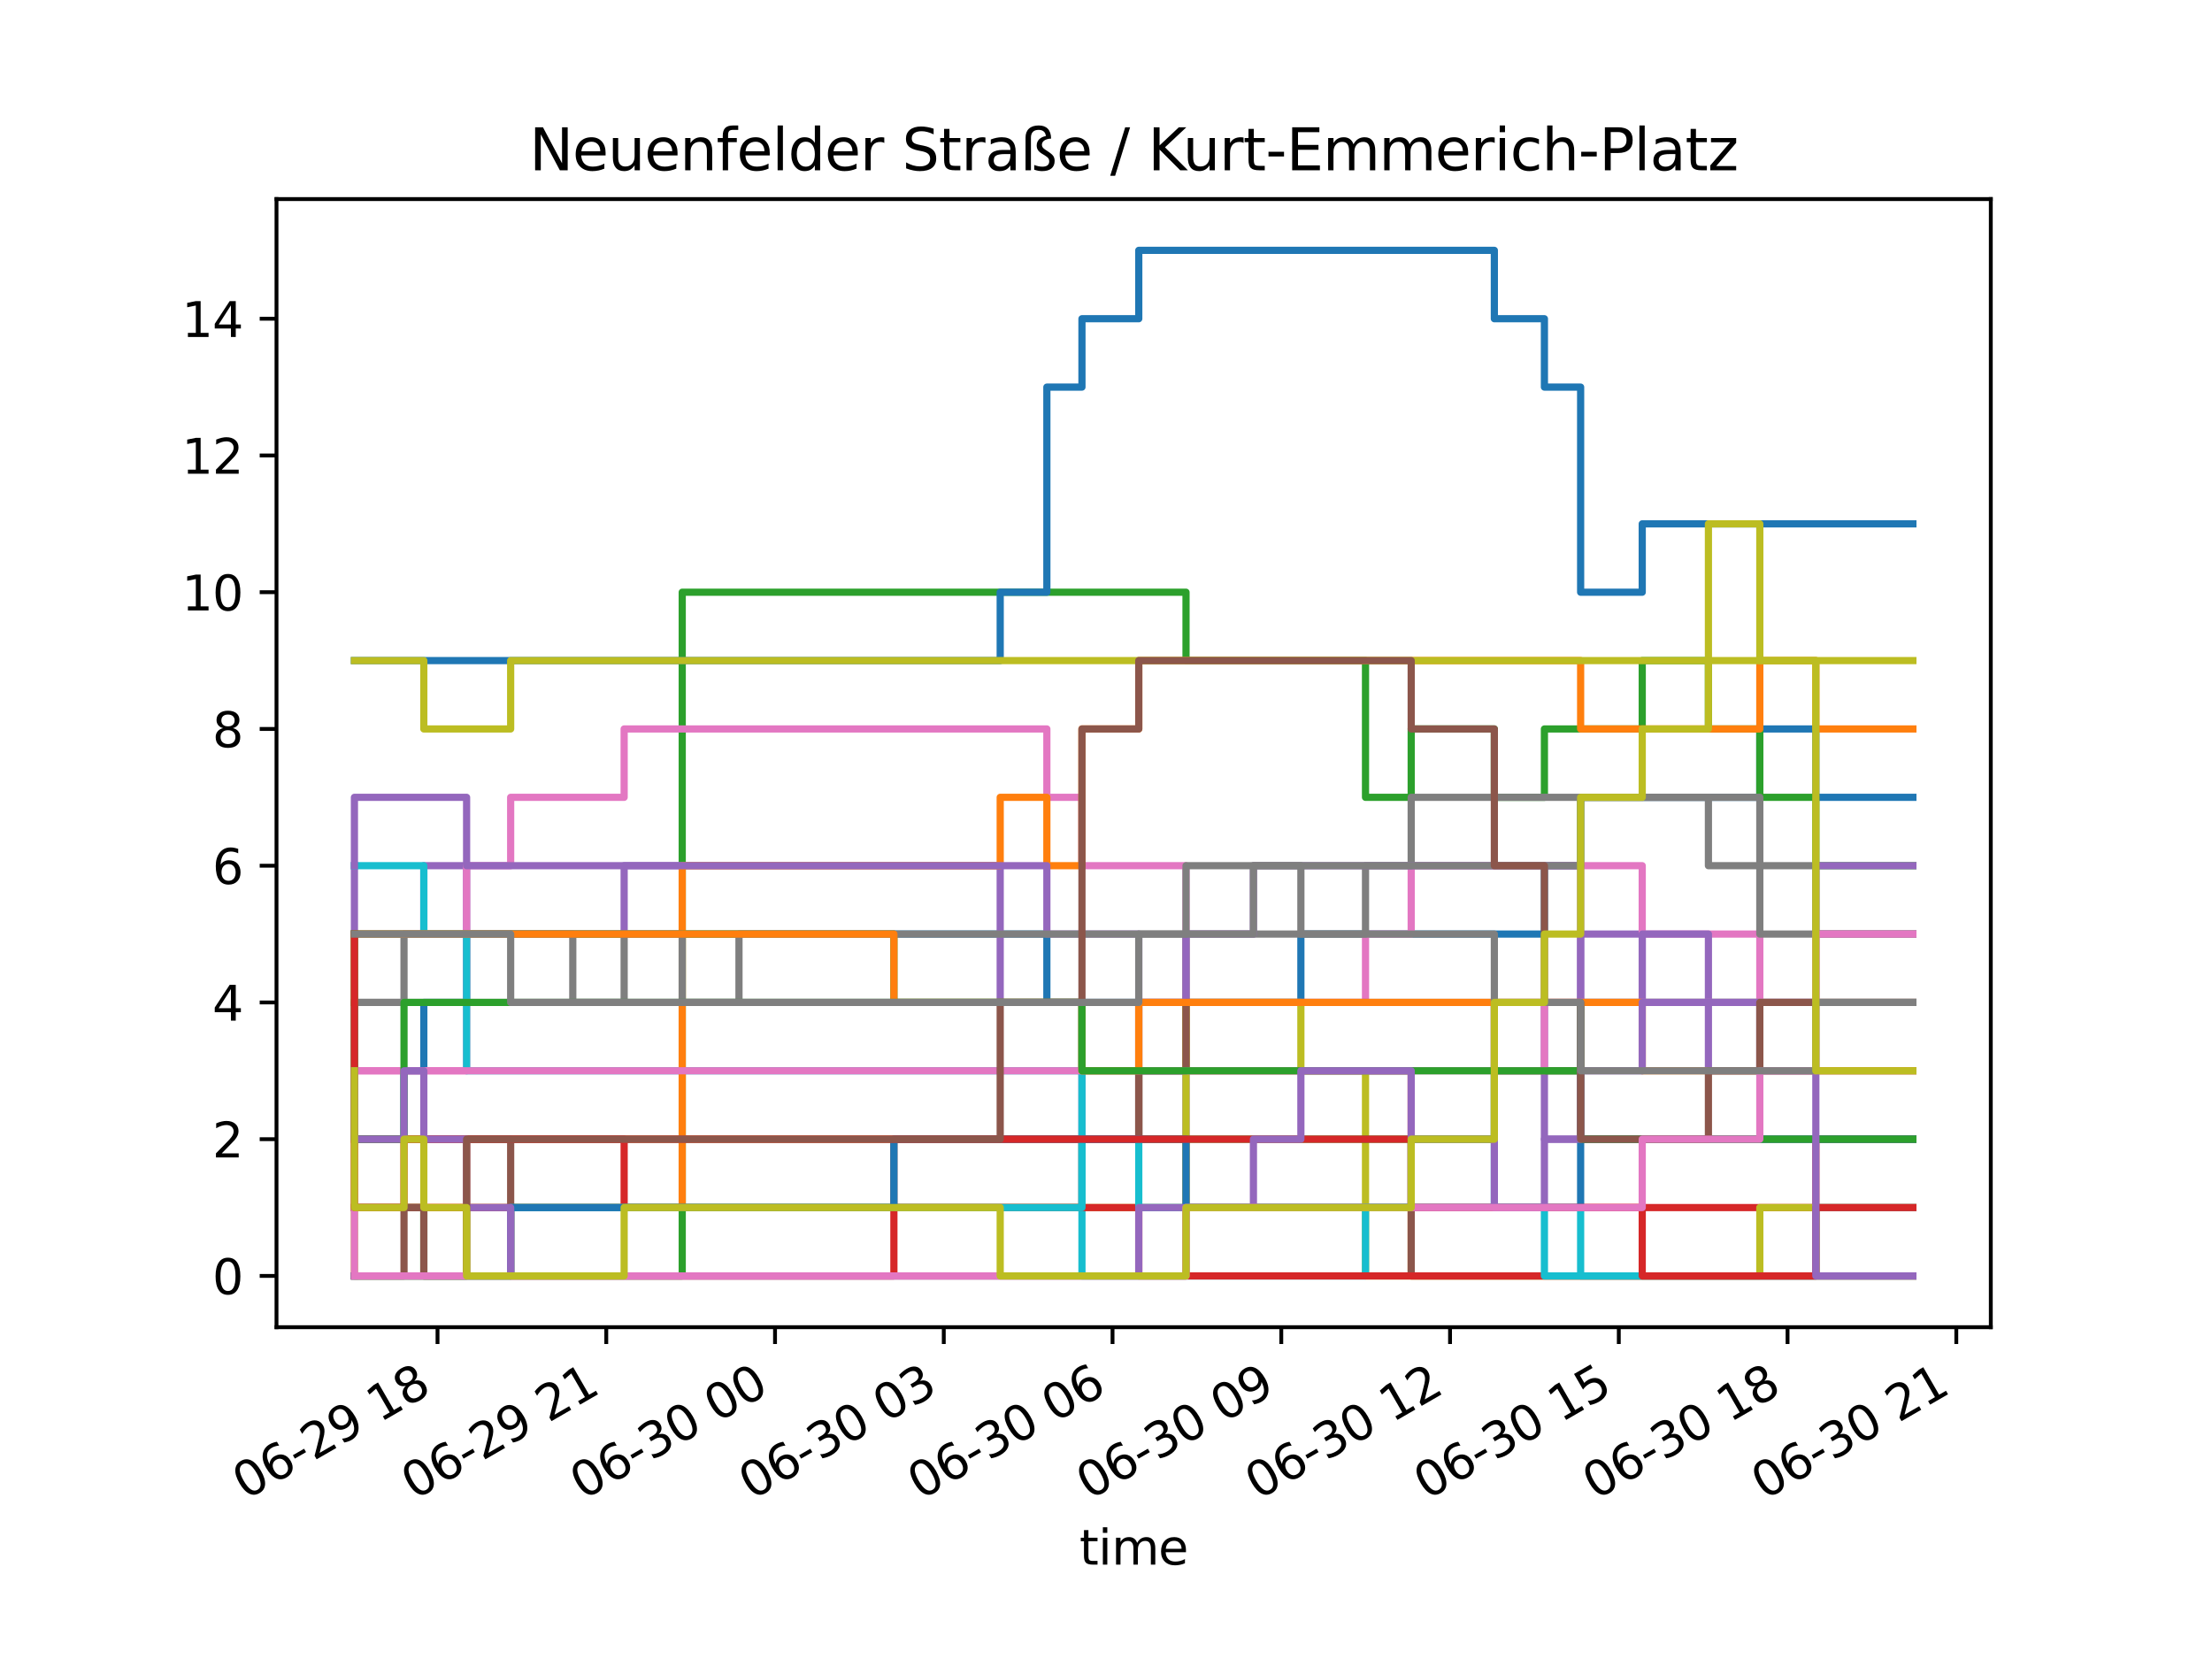 <?xml version="1.0" encoding="utf-8" standalone="no"?>
<!DOCTYPE svg PUBLIC "-//W3C//DTD SVG 1.1//EN"
  "http://www.w3.org/Graphics/SVG/1.1/DTD/svg11.dtd">
<svg xmlns:xlink="http://www.w3.org/1999/xlink" width="460.8pt" height="345.6pt" viewBox="0 0 460.8 345.6" xmlns="http://www.w3.org/2000/svg" version="1.1">
 <defs>
  <style type="text/css">*{stroke-linejoin: round; stroke-linecap: butt}</style>
 </defs>
 <g id="figure_1">
  <g id="patch_1">
   <path d="M 0 345.6 
L 460.8 345.6 
L 460.8 0 
L 0 0 
z
" style="fill: #ffffff"/>
  </g>
  <g id="axes_1">
   <g id="patch_2">
    <path d="M 57.6 276.48 
L 414.72 276.48 
L 414.72 41.472 
L 57.6 41.472 
z
" style="fill: #ffffff"/>
   </g>
   <g id="matplotlib.axis_1">
    <g id="xtick_1">
     <g id="line2d_1">
      <defs>
       <path id="m5af9498475" d="M 0 0 
L 0 3.5 
" style="stroke: #000000; stroke-width: 0.8"/>
      </defs>
      <g>
       <use xlink:href="#m5af9498475" x="91.143" y="276.48" style="stroke: #000000; stroke-width: 0.8"/>
      </g>
     </g>
     <g id="text_1">
      <!-- 06-29 18 -->
      <g transform="translate(51.166 312.541)rotate(-30)scale(0.1 -0.1)">
       <defs>
        <path id="DejaVuSans-30" d="M 2034 4250 
Q 1547 4250 1301 3770 
Q 1056 3291 1056 2328 
Q 1056 1369 1301 889 
Q 1547 409 2034 409 
Q 2525 409 2770 889 
Q 3016 1369 3016 2328 
Q 3016 3291 2770 3770 
Q 2525 4250 2034 4250 
z
M 2034 4750 
Q 2819 4750 3233 4129 
Q 3647 3509 3647 2328 
Q 3647 1150 3233 529 
Q 2819 -91 2034 -91 
Q 1250 -91 836 529 
Q 422 1150 422 2328 
Q 422 3509 836 4129 
Q 1250 4750 2034 4750 
z
" transform="scale(0.016)"/>
        <path id="DejaVuSans-36" d="M 2113 2584 
Q 1688 2584 1439 2293 
Q 1191 2003 1191 1497 
Q 1191 994 1439 701 
Q 1688 409 2113 409 
Q 2538 409 2786 701 
Q 3034 994 3034 1497 
Q 3034 2003 2786 2293 
Q 2538 2584 2113 2584 
z
M 3366 4563 
L 3366 3988 
Q 3128 4100 2886 4159 
Q 2644 4219 2406 4219 
Q 1781 4219 1451 3797 
Q 1122 3375 1075 2522 
Q 1259 2794 1537 2939 
Q 1816 3084 2150 3084 
Q 2853 3084 3261 2657 
Q 3669 2231 3669 1497 
Q 3669 778 3244 343 
Q 2819 -91 2113 -91 
Q 1303 -91 875 529 
Q 447 1150 447 2328 
Q 447 3434 972 4092 
Q 1497 4750 2381 4750 
Q 2619 4750 2861 4703 
Q 3103 4656 3366 4563 
z
" transform="scale(0.016)"/>
        <path id="DejaVuSans-2d" d="M 313 2009 
L 1997 2009 
L 1997 1497 
L 313 1497 
L 313 2009 
z
" transform="scale(0.016)"/>
        <path id="DejaVuSans-32" d="M 1228 531 
L 3431 531 
L 3431 0 
L 469 0 
L 469 531 
Q 828 903 1448 1529 
Q 2069 2156 2228 2338 
Q 2531 2678 2651 2914 
Q 2772 3150 2772 3378 
Q 2772 3750 2511 3984 
Q 2250 4219 1831 4219 
Q 1534 4219 1204 4116 
Q 875 4013 500 3803 
L 500 4441 
Q 881 4594 1212 4672 
Q 1544 4750 1819 4750 
Q 2544 4750 2975 4387 
Q 3406 4025 3406 3419 
Q 3406 3131 3298 2873 
Q 3191 2616 2906 2266 
Q 2828 2175 2409 1742 
Q 1991 1309 1228 531 
z
" transform="scale(0.016)"/>
        <path id="DejaVuSans-39" d="M 703 97 
L 703 672 
Q 941 559 1184 500 
Q 1428 441 1663 441 
Q 2288 441 2617 861 
Q 2947 1281 2994 2138 
Q 2813 1869 2534 1725 
Q 2256 1581 1919 1581 
Q 1219 1581 811 2004 
Q 403 2428 403 3163 
Q 403 3881 828 4315 
Q 1253 4750 1959 4750 
Q 2769 4750 3195 4129 
Q 3622 3509 3622 2328 
Q 3622 1225 3098 567 
Q 2575 -91 1691 -91 
Q 1453 -91 1209 -44 
Q 966 3 703 97 
z
M 1959 2075 
Q 2384 2075 2632 2365 
Q 2881 2656 2881 3163 
Q 2881 3666 2632 3958 
Q 2384 4250 1959 4250 
Q 1534 4250 1286 3958 
Q 1038 3666 1038 3163 
Q 1038 2656 1286 2365 
Q 1534 2075 1959 2075 
z
" transform="scale(0.016)"/>
        <path id="DejaVuSans-20" transform="scale(0.016)"/>
        <path id="DejaVuSans-31" d="M 794 531 
L 1825 531 
L 1825 4091 
L 703 3866 
L 703 4441 
L 1819 4666 
L 2450 4666 
L 2450 531 
L 3481 531 
L 3481 0 
L 794 0 
L 794 531 
z
" transform="scale(0.016)"/>
        <path id="DejaVuSans-38" d="M 2034 2216 
Q 1584 2216 1326 1975 
Q 1069 1734 1069 1313 
Q 1069 891 1326 650 
Q 1584 409 2034 409 
Q 2484 409 2743 651 
Q 3003 894 3003 1313 
Q 3003 1734 2745 1975 
Q 2488 2216 2034 2216 
z
M 1403 2484 
Q 997 2584 770 2862 
Q 544 3141 544 3541 
Q 544 4100 942 4425 
Q 1341 4750 2034 4750 
Q 2731 4750 3128 4425 
Q 3525 4100 3525 3541 
Q 3525 3141 3298 2862 
Q 3072 2584 2669 2484 
Q 3125 2378 3379 2068 
Q 3634 1759 3634 1313 
Q 3634 634 3220 271 
Q 2806 -91 2034 -91 
Q 1263 -91 848 271 
Q 434 634 434 1313 
Q 434 1759 690 2068 
Q 947 2378 1403 2484 
z
M 1172 3481 
Q 1172 3119 1398 2916 
Q 1625 2713 2034 2713 
Q 2441 2713 2670 2916 
Q 2900 3119 2900 3481 
Q 2900 3844 2670 4047 
Q 2441 4250 2034 4250 
Q 1625 4250 1398 4047 
Q 1172 3844 1172 3481 
z
" transform="scale(0.016)"/>
       </defs>
       <use xlink:href="#DejaVuSans-30"/>
       <use xlink:href="#DejaVuSans-36" x="63.623"/>
       <use xlink:href="#DejaVuSans-2d" x="127.246"/>
       <use xlink:href="#DejaVuSans-32" x="163.33"/>
       <use xlink:href="#DejaVuSans-39" x="226.953"/>
       <use xlink:href="#DejaVuSans-20" x="290.576"/>
       <use xlink:href="#DejaVuSans-31" x="322.363"/>
       <use xlink:href="#DejaVuSans-38" x="385.986"/>
      </g>
     </g>
    </g>
    <g id="xtick_2">
     <g id="line2d_2">
      <g>
       <use xlink:href="#m5af9498475" x="126.297" y="276.48" style="stroke: #000000; stroke-width: 0.8"/>
      </g>
     </g>
     <g id="text_2">
      <!-- 06-29 21 -->
      <g transform="translate(86.32 312.541)rotate(-30)scale(0.1 -0.1)">
       <use xlink:href="#DejaVuSans-30"/>
       <use xlink:href="#DejaVuSans-36" x="63.623"/>
       <use xlink:href="#DejaVuSans-2d" x="127.246"/>
       <use xlink:href="#DejaVuSans-32" x="163.33"/>
       <use xlink:href="#DejaVuSans-39" x="226.953"/>
       <use xlink:href="#DejaVuSans-20" x="290.576"/>
       <use xlink:href="#DejaVuSans-32" x="322.363"/>
       <use xlink:href="#DejaVuSans-31" x="385.986"/>
      </g>
     </g>
    </g>
    <g id="xtick_3">
     <g id="line2d_3">
      <g>
       <use xlink:href="#m5af9498475" x="161.452" y="276.48" style="stroke: #000000; stroke-width: 0.8"/>
      </g>
     </g>
     <g id="text_3">
      <!-- 06-30 00 -->
      <g transform="translate(121.475 312.541)rotate(-30)scale(0.1 -0.1)">
       <defs>
        <path id="DejaVuSans-33" d="M 2597 2516 
Q 3050 2419 3304 2112 
Q 3559 1806 3559 1356 
Q 3559 666 3084 287 
Q 2609 -91 1734 -91 
Q 1441 -91 1130 -33 
Q 819 25 488 141 
L 488 750 
Q 750 597 1062 519 
Q 1375 441 1716 441 
Q 2309 441 2620 675 
Q 2931 909 2931 1356 
Q 2931 1769 2642 2001 
Q 2353 2234 1838 2234 
L 1294 2234 
L 1294 2753 
L 1863 2753 
Q 2328 2753 2575 2939 
Q 2822 3125 2822 3475 
Q 2822 3834 2567 4026 
Q 2313 4219 1838 4219 
Q 1578 4219 1281 4162 
Q 984 4106 628 3988 
L 628 4550 
Q 988 4650 1302 4700 
Q 1616 4750 1894 4750 
Q 2613 4750 3031 4423 
Q 3450 4097 3450 3541 
Q 3450 3153 3228 2886 
Q 3006 2619 2597 2516 
z
" transform="scale(0.016)"/>
       </defs>
       <use xlink:href="#DejaVuSans-30"/>
       <use xlink:href="#DejaVuSans-36" x="63.623"/>
       <use xlink:href="#DejaVuSans-2d" x="127.246"/>
       <use xlink:href="#DejaVuSans-33" x="163.33"/>
       <use xlink:href="#DejaVuSans-30" x="226.953"/>
       <use xlink:href="#DejaVuSans-20" x="290.576"/>
       <use xlink:href="#DejaVuSans-30" x="322.363"/>
       <use xlink:href="#DejaVuSans-30" x="385.986"/>
      </g>
     </g>
    </g>
    <g id="xtick_4">
     <g id="line2d_4">
      <g>
       <use xlink:href="#m5af9498475" x="196.606" y="276.48" style="stroke: #000000; stroke-width: 0.8"/>
      </g>
     </g>
     <g id="text_4">
      <!-- 06-30 03 -->
      <g transform="translate(156.629 312.541)rotate(-30)scale(0.1 -0.1)">
       <use xlink:href="#DejaVuSans-30"/>
       <use xlink:href="#DejaVuSans-36" x="63.623"/>
       <use xlink:href="#DejaVuSans-2d" x="127.246"/>
       <use xlink:href="#DejaVuSans-33" x="163.33"/>
       <use xlink:href="#DejaVuSans-30" x="226.953"/>
       <use xlink:href="#DejaVuSans-20" x="290.576"/>
       <use xlink:href="#DejaVuSans-30" x="322.363"/>
       <use xlink:href="#DejaVuSans-33" x="385.986"/>
      </g>
     </g>
    </g>
    <g id="xtick_5">
     <g id="line2d_5">
      <g>
       <use xlink:href="#m5af9498475" x="231.761" y="276.48" style="stroke: #000000; stroke-width: 0.8"/>
      </g>
     </g>
     <g id="text_5">
      <!-- 06-30 06 -->
      <g transform="translate(191.784 312.541)rotate(-30)scale(0.1 -0.1)">
       <use xlink:href="#DejaVuSans-30"/>
       <use xlink:href="#DejaVuSans-36" x="63.623"/>
       <use xlink:href="#DejaVuSans-2d" x="127.246"/>
       <use xlink:href="#DejaVuSans-33" x="163.33"/>
       <use xlink:href="#DejaVuSans-30" x="226.953"/>
       <use xlink:href="#DejaVuSans-20" x="290.576"/>
       <use xlink:href="#DejaVuSans-30" x="322.363"/>
       <use xlink:href="#DejaVuSans-36" x="385.986"/>
      </g>
     </g>
    </g>
    <g id="xtick_6">
     <g id="line2d_6">
      <g>
       <use xlink:href="#m5af9498475" x="266.915" y="276.48" style="stroke: #000000; stroke-width: 0.8"/>
      </g>
     </g>
     <g id="text_6">
      <!-- 06-30 09 -->
      <g transform="translate(226.938 312.541)rotate(-30)scale(0.1 -0.1)">
       <use xlink:href="#DejaVuSans-30"/>
       <use xlink:href="#DejaVuSans-36" x="63.623"/>
       <use xlink:href="#DejaVuSans-2d" x="127.246"/>
       <use xlink:href="#DejaVuSans-33" x="163.33"/>
       <use xlink:href="#DejaVuSans-30" x="226.953"/>
       <use xlink:href="#DejaVuSans-20" x="290.576"/>
       <use xlink:href="#DejaVuSans-30" x="322.363"/>
       <use xlink:href="#DejaVuSans-39" x="385.986"/>
      </g>
     </g>
    </g>
    <g id="xtick_7">
     <g id="line2d_7">
      <g>
       <use xlink:href="#m5af9498475" x="302.07" y="276.48" style="stroke: #000000; stroke-width: 0.8"/>
      </g>
     </g>
     <g id="text_7">
      <!-- 06-30 12 -->
      <g transform="translate(262.093 312.541)rotate(-30)scale(0.1 -0.1)">
       <use xlink:href="#DejaVuSans-30"/>
       <use xlink:href="#DejaVuSans-36" x="63.623"/>
       <use xlink:href="#DejaVuSans-2d" x="127.246"/>
       <use xlink:href="#DejaVuSans-33" x="163.33"/>
       <use xlink:href="#DejaVuSans-30" x="226.953"/>
       <use xlink:href="#DejaVuSans-20" x="290.576"/>
       <use xlink:href="#DejaVuSans-31" x="322.363"/>
       <use xlink:href="#DejaVuSans-32" x="385.986"/>
      </g>
     </g>
    </g>
    <g id="xtick_8">
     <g id="line2d_8">
      <g>
       <use xlink:href="#m5af9498475" x="337.224" y="276.48" style="stroke: #000000; stroke-width: 0.8"/>
      </g>
     </g>
     <g id="text_8">
      <!-- 06-30 15 -->
      <g transform="translate(297.247 312.541)rotate(-30)scale(0.1 -0.1)">
       <defs>
        <path id="DejaVuSans-35" d="M 691 4666 
L 3169 4666 
L 3169 4134 
L 1269 4134 
L 1269 2991 
Q 1406 3038 1543 3061 
Q 1681 3084 1819 3084 
Q 2600 3084 3056 2656 
Q 3513 2228 3513 1497 
Q 3513 744 3044 326 
Q 2575 -91 1722 -91 
Q 1428 -91 1123 -41 
Q 819 9 494 109 
L 494 744 
Q 775 591 1075 516 
Q 1375 441 1709 441 
Q 2250 441 2565 725 
Q 2881 1009 2881 1497 
Q 2881 1984 2565 2268 
Q 2250 2553 1709 2553 
Q 1456 2553 1204 2497 
Q 953 2441 691 2322 
L 691 4666 
z
" transform="scale(0.016)"/>
       </defs>
       <use xlink:href="#DejaVuSans-30"/>
       <use xlink:href="#DejaVuSans-36" x="63.623"/>
       <use xlink:href="#DejaVuSans-2d" x="127.246"/>
       <use xlink:href="#DejaVuSans-33" x="163.33"/>
       <use xlink:href="#DejaVuSans-30" x="226.953"/>
       <use xlink:href="#DejaVuSans-20" x="290.576"/>
       <use xlink:href="#DejaVuSans-31" x="322.363"/>
       <use xlink:href="#DejaVuSans-35" x="385.986"/>
      </g>
     </g>
    </g>
    <g id="xtick_9">
     <g id="line2d_9">
      <g>
       <use xlink:href="#m5af9498475" x="372.379" y="276.48" style="stroke: #000000; stroke-width: 0.8"/>
      </g>
     </g>
     <g id="text_9">
      <!-- 06-30 18 -->
      <g transform="translate(332.401 312.541)rotate(-30)scale(0.1 -0.1)">
       <use xlink:href="#DejaVuSans-30"/>
       <use xlink:href="#DejaVuSans-36" x="63.623"/>
       <use xlink:href="#DejaVuSans-2d" x="127.246"/>
       <use xlink:href="#DejaVuSans-33" x="163.33"/>
       <use xlink:href="#DejaVuSans-30" x="226.953"/>
       <use xlink:href="#DejaVuSans-20" x="290.576"/>
       <use xlink:href="#DejaVuSans-31" x="322.363"/>
       <use xlink:href="#DejaVuSans-38" x="385.986"/>
      </g>
     </g>
    </g>
    <g id="xtick_10">
     <g id="line2d_10">
      <g>
       <use xlink:href="#m5af9498475" x="407.533" y="276.48" style="stroke: #000000; stroke-width: 0.8"/>
      </g>
     </g>
     <g id="text_10">
      <!-- 06-30 21 -->
      <g transform="translate(367.556 312.541)rotate(-30)scale(0.1 -0.1)">
       <use xlink:href="#DejaVuSans-30"/>
       <use xlink:href="#DejaVuSans-36" x="63.623"/>
       <use xlink:href="#DejaVuSans-2d" x="127.246"/>
       <use xlink:href="#DejaVuSans-33" x="163.33"/>
       <use xlink:href="#DejaVuSans-30" x="226.953"/>
       <use xlink:href="#DejaVuSans-20" x="290.576"/>
       <use xlink:href="#DejaVuSans-32" x="322.363"/>
       <use xlink:href="#DejaVuSans-31" x="385.986"/>
      </g>
     </g>
    </g>
    <g id="text_11">
     <!-- time -->
     <g transform="translate(224.864 325.94)scale(0.1 -0.1)">
      <defs>
       <path id="DejaVuSans-74" d="M 1172 4494 
L 1172 3500 
L 2356 3500 
L 2356 3053 
L 1172 3053 
L 1172 1153 
Q 1172 725 1289 603 
Q 1406 481 1766 481 
L 2356 481 
L 2356 0 
L 1766 0 
Q 1100 0 847 248 
Q 594 497 594 1153 
L 594 3053 
L 172 3053 
L 172 3500 
L 594 3500 
L 594 4494 
L 1172 4494 
z
" transform="scale(0.016)"/>
       <path id="DejaVuSans-69" d="M 603 3500 
L 1178 3500 
L 1178 0 
L 603 0 
L 603 3500 
z
M 603 4863 
L 1178 4863 
L 1178 4134 
L 603 4134 
L 603 4863 
z
" transform="scale(0.016)"/>
       <path id="DejaVuSans-6d" d="M 3328 2828 
Q 3544 3216 3844 3400 
Q 4144 3584 4550 3584 
Q 5097 3584 5394 3201 
Q 5691 2819 5691 2113 
L 5691 0 
L 5113 0 
L 5113 2094 
Q 5113 2597 4934 2840 
Q 4756 3084 4391 3084 
Q 3944 3084 3684 2787 
Q 3425 2491 3425 1978 
L 3425 0 
L 2847 0 
L 2847 2094 
Q 2847 2600 2669 2842 
Q 2491 3084 2119 3084 
Q 1678 3084 1418 2786 
Q 1159 2488 1159 1978 
L 1159 0 
L 581 0 
L 581 3500 
L 1159 3500 
L 1159 2956 
Q 1356 3278 1631 3431 
Q 1906 3584 2284 3584 
Q 2666 3584 2933 3390 
Q 3200 3197 3328 2828 
z
" transform="scale(0.016)"/>
       <path id="DejaVuSans-65" d="M 3597 1894 
L 3597 1613 
L 953 1613 
Q 991 1019 1311 708 
Q 1631 397 2203 397 
Q 2534 397 2845 478 
Q 3156 559 3463 722 
L 3463 178 
Q 3153 47 2828 -22 
Q 2503 -91 2169 -91 
Q 1331 -91 842 396 
Q 353 884 353 1716 
Q 353 2575 817 3079 
Q 1281 3584 2069 3584 
Q 2775 3584 3186 3129 
Q 3597 2675 3597 1894 
z
M 3022 2063 
Q 3016 2534 2758 2815 
Q 2500 3097 2075 3097 
Q 1594 3097 1305 2825 
Q 1016 2553 972 2059 
L 3022 2063 
z
" transform="scale(0.016)"/>
      </defs>
      <use xlink:href="#DejaVuSans-74"/>
      <use xlink:href="#DejaVuSans-69" x="39.209"/>
      <use xlink:href="#DejaVuSans-6d" x="66.992"/>
      <use xlink:href="#DejaVuSans-65" x="164.404"/>
     </g>
    </g>
   </g>
   <g id="matplotlib.axis_2">
    <g id="ytick_1">
     <g id="line2d_11">
      <defs>
       <path id="m7a89f4b187" d="M 0 0 
L -3.5 0 
" style="stroke: #000000; stroke-width: 0.8"/>
      </defs>
      <g>
       <use xlink:href="#m7a89f4b187" x="57.6" y="265.798" style="stroke: #000000; stroke-width: 0.8"/>
      </g>
     </g>
     <g id="text_12">
      <!-- 0 -->
      <g transform="translate(44.237 269.597)scale(0.1 -0.1)">
       <use xlink:href="#DejaVuSans-30"/>
      </g>
     </g>
    </g>
    <g id="ytick_2">
     <g id="line2d_12">
      <g>
       <use xlink:href="#m7a89f4b187" x="57.6" y="237.312" style="stroke: #000000; stroke-width: 0.8"/>
      </g>
     </g>
     <g id="text_13">
      <!-- 2 -->
      <g transform="translate(44.237 241.111)scale(0.1 -0.1)">
       <use xlink:href="#DejaVuSans-32"/>
      </g>
     </g>
    </g>
    <g id="ytick_3">
     <g id="line2d_13">
      <g>
       <use xlink:href="#m7a89f4b187" x="57.6" y="208.826" style="stroke: #000000; stroke-width: 0.8"/>
      </g>
     </g>
     <g id="text_14">
      <!-- 4 -->
      <g transform="translate(44.237 212.625)scale(0.1 -0.1)">
       <defs>
        <path id="DejaVuSans-34" d="M 2419 4116 
L 825 1625 
L 2419 1625 
L 2419 4116 
z
M 2253 4666 
L 3047 4666 
L 3047 1625 
L 3713 1625 
L 3713 1100 
L 3047 1100 
L 3047 0 
L 2419 0 
L 2419 1100 
L 313 1100 
L 313 1709 
L 2253 4666 
z
" transform="scale(0.016)"/>
       </defs>
       <use xlink:href="#DejaVuSans-34"/>
      </g>
     </g>
    </g>
    <g id="ytick_4">
     <g id="line2d_14">
      <g>
       <use xlink:href="#m7a89f4b187" x="57.6" y="180.34" style="stroke: #000000; stroke-width: 0.8"/>
      </g>
     </g>
     <g id="text_15">
      <!-- 6 -->
      <g transform="translate(44.237 184.14)scale(0.1 -0.1)">
       <use xlink:href="#DejaVuSans-36"/>
      </g>
     </g>
    </g>
    <g id="ytick_5">
     <g id="line2d_15">
      <g>
       <use xlink:href="#m7a89f4b187" x="57.6" y="151.855" style="stroke: #000000; stroke-width: 0.8"/>
      </g>
     </g>
     <g id="text_16">
      <!-- 8 -->
      <g transform="translate(44.237 155.654)scale(0.1 -0.1)">
       <use xlink:href="#DejaVuSans-38"/>
      </g>
     </g>
    </g>
    <g id="ytick_6">
     <g id="line2d_16">
      <g>
       <use xlink:href="#m7a89f4b187" x="57.6" y="123.369" style="stroke: #000000; stroke-width: 0.8"/>
      </g>
     </g>
     <g id="text_17">
      <!-- 10 -->
      <g transform="translate(37.875 127.168)scale(0.1 -0.1)">
       <use xlink:href="#DejaVuSans-31"/>
       <use xlink:href="#DejaVuSans-30" x="63.623"/>
      </g>
     </g>
    </g>
    <g id="ytick_7">
     <g id="line2d_17">
      <g>
       <use xlink:href="#m7a89f4b187" x="57.6" y="94.883" style="stroke: #000000; stroke-width: 0.8"/>
      </g>
     </g>
     <g id="text_18">
      <!-- 12 -->
      <g transform="translate(37.875 98.682)scale(0.1 -0.1)">
       <use xlink:href="#DejaVuSans-31"/>
       <use xlink:href="#DejaVuSans-32" x="63.623"/>
      </g>
     </g>
    </g>
    <g id="ytick_8">
     <g id="line2d_18">
      <g>
       <use xlink:href="#m7a89f4b187" x="57.6" y="66.397" style="stroke: #000000; stroke-width: 0.8"/>
      </g>
     </g>
     <g id="text_19">
      <!-- 14 -->
      <g transform="translate(37.875 70.196)scale(0.1 -0.1)">
       <use xlink:href="#DejaVuSans-31"/>
       <use xlink:href="#DejaVuSans-34" x="63.623"/>
      </g>
     </g>
    </g>
   </g>
   <g id="line2d_19">
    <path d="M 73.833 223.069 
L 73.833 237.312 
L 84.164 237.312 
L 84.164 223.069 
L 88.288 223.069 
L 88.288 208.826 
L 97.201 208.826 
L 97.201 194.583 
L 106.38 194.583 
L 106.38 194.583 
L 119.319 194.583 
L 119.319 194.583 
L 130.021 194.583 
L 130.021 194.583 
L 142.12 194.583 
L 142.12 194.583 
L 153.943 194.583 
L 153.943 194.583 
L 186.216 194.583 
L 186.216 194.583 
L 208.36 194.583 
L 208.36 194.583 
L 218.08 194.583 
L 218.08 208.826 
L 225.391 208.826 
L 225.391 208.826 
L 237.226 208.826 
L 237.226 208.826 
L 247.069 208.826 
L 247.069 208.826 
L 261.112 208.826 
L 261.112 208.826 
L 270.997 208.826 
L 270.997 194.583 
L 284.46 194.583 
L 284.46 194.583 
L 293.978 194.583 
L 293.978 194.583 
L 311.301 194.583 
L 311.301 194.583 
L 321.73 194.583 
L 321.73 180.34 
L 329.275 180.34 
L 329.275 166.097 
L 342.107 166.097 
L 342.107 166.097 
L 355.895 166.097 
L 355.895 166.097 
L 366.601 166.097 
L 366.601 151.855 
L 378.273 151.855 
L 378.273 166.097 
L 398.487 166.097 
" clip-path="url(#pcc1d4d9bb5)" style="fill: none; stroke: #1f77b4; stroke-width: 1.5; stroke-linecap: square"/>
   </g>
   <g id="line2d_20">
    <path d="M 73.833 251.555 
L 73.833 251.555 
L 84.164 251.555 
L 84.164 251.555 
L 88.288 251.555 
L 88.288 251.555 
L 97.201 251.555 
L 97.201 237.312 
L 106.38 237.312 
L 106.38 237.312 
L 119.319 237.312 
L 119.319 237.312 
L 130.021 237.312 
L 130.021 237.312 
L 142.12 237.312 
L 142.12 237.312 
L 153.943 237.312 
L 153.943 237.312 
L 186.216 237.312 
L 186.216 237.312 
L 208.36 237.312 
L 208.36 237.312 
L 218.08 237.312 
L 218.08 237.312 
L 225.391 237.312 
L 225.391 237.312 
L 237.226 237.312 
L 237.226 237.312 
L 247.069 237.312 
L 247.069 251.555 
L 261.112 251.555 
L 261.112 251.555 
L 270.997 251.555 
L 270.997 251.555 
L 284.46 251.555 
L 284.46 251.555 
L 293.978 251.555 
L 293.978 265.798 
L 311.301 265.798 
L 311.301 265.798 
L 321.73 265.798 
L 321.73 265.798 
L 329.275 265.798 
L 329.275 265.798 
L 342.107 265.798 
L 342.107 265.798 
L 355.895 265.798 
L 355.895 265.798 
L 366.601 265.798 
L 366.601 265.798 
L 378.273 265.798 
L 378.273 251.555 
L 398.487 251.555 
" clip-path="url(#pcc1d4d9bb5)" style="fill: none; stroke: #ff7f0e; stroke-width: 1.5; stroke-linecap: square"/>
   </g>
   <g id="line2d_21">
    <path d="M 73.833 251.555 
L 73.833 251.555 
L 84.164 251.555 
L 84.164 251.555 
L 88.288 251.555 
L 88.288 265.798 
L 97.201 265.798 
L 97.201 265.798 
L 106.38 265.798 
L 106.38 265.798 
L 119.319 265.798 
L 119.319 265.798 
L 130.021 265.798 
L 130.021 265.798 
L 142.12 265.798 
L 142.12 123.369 
L 153.943 123.369 
L 153.943 123.369 
L 186.216 123.369 
L 186.216 123.369 
L 208.36 123.369 
L 208.36 123.369 
L 218.08 123.369 
L 218.08 123.369 
L 225.391 123.369 
L 225.391 123.369 
L 237.226 123.369 
L 237.226 123.369 
L 247.069 123.369 
L 247.069 137.612 
L 261.112 137.612 
L 261.112 137.612 
L 270.997 137.612 
L 270.997 137.612 
L 284.46 137.612 
L 284.46 166.097 
L 293.978 166.097 
L 293.978 151.855 
L 311.301 151.855 
L 311.301 166.097 
L 321.73 166.097 
L 321.73 151.855 
L 329.275 151.855 
L 329.275 151.855 
L 342.107 151.855 
L 342.107 137.612 
L 355.895 137.612 
L 355.895 151.855 
L 366.601 151.855 
L 366.601 166.097 
L 378.273 166.097 
L 378.273 180.34 
L 398.487 180.34 
" clip-path="url(#pcc1d4d9bb5)" style="fill: none; stroke: #2ca02c; stroke-width: 1.5; stroke-linecap: square"/>
   </g>
   <g id="line2d_22">
    <path d="M 73.833 237.312 
L 73.833 237.312 
L 84.164 237.312 
L 84.164 237.312 
L 88.288 237.312 
L 88.288 237.312 
L 97.201 237.312 
L 97.201 237.312 
L 106.38 237.312 
L 106.38 237.312 
L 119.319 237.312 
L 119.319 237.312 
L 130.021 237.312 
L 130.021 251.555 
L 142.12 251.555 
L 142.12 251.555 
L 153.943 251.555 
L 153.943 251.555 
L 186.216 251.555 
L 186.216 251.555 
L 208.36 251.555 
L 208.36 251.555 
L 218.08 251.555 
L 218.08 251.555 
L 225.391 251.555 
L 225.391 237.312 
L 237.226 237.312 
L 237.226 208.826 
L 247.069 208.826 
L 247.069 223.069 
L 261.112 223.069 
L 261.112 223.069 
L 270.997 223.069 
L 270.997 223.069 
L 284.46 223.069 
L 284.46 223.069 
L 293.978 223.069 
L 293.978 251.555 
L 311.301 251.555 
L 311.301 251.555 
L 321.73 251.555 
L 321.73 251.555 
L 329.275 251.555 
L 329.275 251.555 
L 342.107 251.555 
L 342.107 251.555 
L 355.895 251.555 
L 355.895 251.555 
L 366.601 251.555 
L 366.601 251.555 
L 378.273 251.555 
L 378.273 237.312 
L 398.487 237.312 
" clip-path="url(#pcc1d4d9bb5)" style="fill: none; stroke: #d62728; stroke-width: 1.5; stroke-linecap: square"/>
   </g>
   <g id="line2d_23">
    <path d="M 73.833 180.34 
L 73.833 194.583 
L 84.164 194.583 
L 84.164 194.583 
L 88.288 194.583 
L 88.288 180.34 
L 97.201 180.34 
L 97.201 194.583 
L 106.38 194.583 
L 106.38 194.583 
L 119.319 194.583 
L 119.319 194.583 
L 130.021 194.583 
L 130.021 180.34 
L 142.12 180.34 
L 142.12 180.34 
L 153.943 180.34 
L 153.943 180.34 
L 186.216 180.34 
L 186.216 180.34 
L 208.36 180.34 
L 208.36 208.826 
L 218.08 208.826 
L 218.08 208.826 
L 225.391 208.826 
L 225.391 237.312 
L 237.226 237.312 
L 237.226 223.069 
L 247.069 223.069 
L 247.069 251.555 
L 261.112 251.555 
L 261.112 251.555 
L 270.997 251.555 
L 270.997 251.555 
L 284.46 251.555 
L 284.46 251.555 
L 293.978 251.555 
L 293.978 237.312 
L 311.301 237.312 
L 311.301 208.826 
L 321.73 208.826 
L 321.73 237.312 
L 329.275 237.312 
L 329.275 194.583 
L 342.107 194.583 
L 342.107 208.826 
L 355.895 208.826 
L 355.895 208.826 
L 366.601 208.826 
L 366.601 208.826 
L 378.273 208.826 
L 378.273 180.34 
L 398.487 180.34 
" clip-path="url(#pcc1d4d9bb5)" style="fill: none; stroke: #9467bd; stroke-width: 1.5; stroke-linecap: square"/>
   </g>
   <g id="line2d_24">
    <path d="M 73.833 265.798 
L 73.833 265.798 
L 84.164 265.798 
L 84.164 265.798 
L 88.288 265.798 
L 88.288 265.798 
L 97.201 265.798 
L 97.201 265.798 
L 106.38 265.798 
L 106.38 265.798 
L 119.319 265.798 
L 119.319 265.798 
L 130.021 265.798 
L 130.021 265.798 
L 142.12 265.798 
L 142.12 265.798 
L 153.943 265.798 
L 153.943 265.798 
L 186.216 265.798 
L 186.216 265.798 
L 208.36 265.798 
L 208.36 265.798 
L 218.08 265.798 
L 218.08 265.798 
L 225.391 265.798 
L 225.391 265.798 
L 237.226 265.798 
L 237.226 265.798 
L 247.069 265.798 
L 247.069 251.555 
L 261.112 251.555 
L 261.112 251.555 
L 270.997 251.555 
L 270.997 251.555 
L 284.46 251.555 
L 284.46 251.555 
L 293.978 251.555 
L 293.978 265.798 
L 311.301 265.798 
L 311.301 265.798 
L 321.73 265.798 
L 321.73 265.798 
L 329.275 265.798 
L 329.275 265.798 
L 342.107 265.798 
L 342.107 265.798 
L 355.895 265.798 
L 355.895 265.798 
L 366.601 265.798 
L 366.601 265.798 
L 378.273 265.798 
L 378.273 265.798 
L 398.487 265.798 
" clip-path="url(#pcc1d4d9bb5)" style="fill: none; stroke: #8c564b; stroke-width: 1.5; stroke-linecap: square"/>
   </g>
   <g id="line2d_25">
    <path d="M 73.833 237.312 
L 73.833 223.069 
L 84.164 223.069 
L 84.164 223.069 
L 88.288 223.069 
L 88.288 223.069 
L 97.201 223.069 
L 97.201 180.34 
L 106.38 180.34 
L 106.38 166.097 
L 119.319 166.097 
L 119.319 166.097 
L 130.021 166.097 
L 130.021 151.855 
L 142.12 151.855 
L 142.12 151.855 
L 153.943 151.855 
L 153.943 151.855 
L 186.216 151.855 
L 186.216 151.855 
L 208.36 151.855 
L 208.36 151.855 
L 218.08 151.855 
L 218.08 166.097 
L 225.391 166.097 
L 225.391 180.34 
L 237.226 180.34 
L 237.226 180.34 
L 247.069 180.34 
L 247.069 208.826 
L 261.112 208.826 
L 261.112 208.826 
L 270.997 208.826 
L 270.997 208.826 
L 284.46 208.826 
L 284.46 194.583 
L 293.978 194.583 
L 293.978 180.34 
L 311.301 180.34 
L 311.301 180.34 
L 321.73 180.34 
L 321.73 180.34 
L 329.275 180.34 
L 329.275 180.34 
L 342.107 180.34 
L 342.107 194.583 
L 355.895 194.583 
L 355.895 194.583 
L 366.601 194.583 
L 366.601 208.826 
L 378.273 208.826 
L 378.273 194.583 
L 398.487 194.583 
" clip-path="url(#pcc1d4d9bb5)" style="fill: none; stroke: #e377c2; stroke-width: 1.5; stroke-linecap: square"/>
   </g>
   <g id="line2d_26">
    <path d="M 73.833 223.069 
L 73.833 208.826 
L 84.164 208.826 
L 84.164 208.826 
L 88.288 208.826 
L 88.288 208.826 
L 97.201 208.826 
L 97.201 208.826 
L 106.38 208.826 
L 106.38 208.826 
L 119.319 208.826 
L 119.319 208.826 
L 130.021 208.826 
L 130.021 208.826 
L 142.12 208.826 
L 142.12 208.826 
L 153.943 208.826 
L 153.943 208.826 
L 186.216 208.826 
L 186.216 208.826 
L 208.36 208.826 
L 208.36 208.826 
L 218.08 208.826 
L 218.08 208.826 
L 225.391 208.826 
L 225.391 208.826 
L 237.226 208.826 
L 237.226 223.069 
L 247.069 223.069 
L 247.069 194.583 
L 261.112 194.583 
L 261.112 194.583 
L 270.997 194.583 
L 270.997 194.583 
L 284.46 194.583 
L 284.46 180.34 
L 293.978 180.34 
L 293.978 166.097 
L 311.301 166.097 
L 311.301 166.097 
L 321.73 166.097 
L 321.73 166.097 
L 329.275 166.097 
L 329.275 166.097 
L 342.107 166.097 
L 342.107 166.097 
L 355.895 166.097 
L 355.895 180.34 
L 366.601 180.34 
L 366.601 180.34 
L 378.273 180.34 
L 378.273 194.583 
L 398.487 194.583 
" clip-path="url(#pcc1d4d9bb5)" style="fill: none; stroke: #7f7f7f; stroke-width: 1.5; stroke-linecap: square"/>
   </g>
   <g id="line2d_27">
    <path d="M 73.833 251.555 
L 73.833 265.798 
L 84.164 265.798 
L 84.164 265.798 
L 88.288 265.798 
L 88.288 265.798 
L 97.201 265.798 
L 97.201 251.555 
L 106.38 251.555 
L 106.38 251.555 
L 119.319 251.555 
L 119.319 251.555 
L 130.021 251.555 
L 130.021 251.555 
L 142.12 251.555 
L 142.12 251.555 
L 153.943 251.555 
L 153.943 251.555 
L 186.216 251.555 
L 186.216 251.555 
L 208.36 251.555 
L 208.36 251.555 
L 218.08 251.555 
L 218.08 251.555 
L 225.391 251.555 
L 225.391 251.555 
L 237.226 251.555 
L 237.226 251.555 
L 247.069 251.555 
L 247.069 208.826 
L 261.112 208.826 
L 261.112 208.826 
L 270.997 208.826 
L 270.997 223.069 
L 284.46 223.069 
L 284.46 265.798 
L 293.978 265.798 
L 293.978 265.798 
L 311.301 265.798 
L 311.301 265.798 
L 321.73 265.798 
L 321.73 265.798 
L 329.275 265.798 
L 329.275 265.798 
L 342.107 265.798 
L 342.107 265.798 
L 355.895 265.798 
L 355.895 265.798 
L 366.601 265.798 
L 366.601 251.555 
L 378.273 251.555 
L 378.273 265.798 
L 398.487 265.798 
" clip-path="url(#pcc1d4d9bb5)" style="fill: none; stroke: #bcbd22; stroke-width: 1.5; stroke-linecap: square"/>
   </g>
   <g id="line2d_28">
    <path d="M 73.833 180.34 
L 73.833 180.34 
L 84.164 180.34 
L 84.164 180.34 
L 88.288 180.34 
L 88.288 194.583 
L 97.201 194.583 
L 97.201 223.069 
L 106.38 223.069 
L 106.38 223.069 
L 119.319 223.069 
L 119.319 223.069 
L 130.021 223.069 
L 130.021 223.069 
L 142.12 223.069 
L 142.12 223.069 
L 153.943 223.069 
L 153.943 223.069 
L 186.216 223.069 
L 186.216 223.069 
L 208.36 223.069 
L 208.36 223.069 
L 218.08 223.069 
L 218.08 223.069 
L 225.391 223.069 
L 225.391 265.798 
L 237.226 265.798 
L 237.226 265.798 
L 247.069 265.798 
L 247.069 265.798 
L 261.112 265.798 
L 261.112 265.798 
L 270.997 265.798 
L 270.997 265.798 
L 284.46 265.798 
L 284.46 251.555 
L 293.978 251.555 
L 293.978 237.312 
L 311.301 237.312 
L 311.301 251.555 
L 321.73 251.555 
L 321.73 251.555 
L 329.275 251.555 
L 329.275 265.798 
L 342.107 265.798 
L 342.107 265.798 
L 355.895 265.798 
L 355.895 265.798 
L 366.601 265.798 
L 366.601 265.798 
L 378.273 265.798 
L 378.273 251.555 
L 398.487 251.555 
" clip-path="url(#pcc1d4d9bb5)" style="fill: none; stroke: #17becf; stroke-width: 1.5; stroke-linecap: square"/>
   </g>
   <g id="line2d_29">
    <path d="M 73.833 137.612 
L 73.833 137.612 
L 84.164 137.612 
L 84.164 137.612 
L 88.288 137.612 
L 88.288 137.612 
L 97.201 137.612 
L 97.201 137.612 
L 106.38 137.612 
L 106.38 137.612 
L 119.319 137.612 
L 119.319 137.612 
L 130.021 137.612 
L 130.021 137.612 
L 142.12 137.612 
L 142.12 137.612 
L 153.943 137.612 
L 153.943 137.612 
L 186.216 137.612 
L 186.216 137.612 
L 208.36 137.612 
L 208.36 123.369 
L 218.08 123.369 
L 218.08 80.64 
L 225.391 80.64 
L 225.391 66.397 
L 237.226 66.397 
L 237.226 52.154 
L 247.069 52.154 
L 247.069 52.154 
L 261.112 52.154 
L 261.112 52.154 
L 270.997 52.154 
L 270.997 52.154 
L 284.46 52.154 
L 284.46 52.154 
L 293.978 52.154 
L 293.978 52.154 
L 311.301 52.154 
L 311.301 66.397 
L 321.73 66.397 
L 321.73 80.64 
L 329.275 80.64 
L 329.275 123.369 
L 342.107 123.369 
L 342.107 109.126 
L 355.895 109.126 
L 355.895 109.126 
L 366.601 109.126 
L 366.601 109.126 
L 378.273 109.126 
L 378.273 109.126 
L 398.487 109.126 
" clip-path="url(#pcc1d4d9bb5)" style="fill: none; stroke: #1f77b4; stroke-width: 1.5; stroke-linecap: square"/>
   </g>
   <g id="line2d_30">
    <path d="M 73.833 265.798 
L 73.833 265.798 
L 84.164 265.798 
L 84.164 265.798 
L 88.288 265.798 
L 88.288 265.798 
L 97.201 265.798 
L 97.201 265.798 
L 106.38 265.798 
L 106.38 251.555 
L 119.319 251.555 
L 119.319 251.555 
L 130.021 251.555 
L 130.021 251.555 
L 142.12 251.555 
L 142.12 180.34 
L 153.943 180.34 
L 153.943 180.34 
L 186.216 180.34 
L 186.216 180.34 
L 208.36 180.34 
L 208.36 166.097 
L 218.08 166.097 
L 218.08 180.34 
L 225.391 180.34 
L 225.391 151.855 
L 237.226 151.855 
L 237.226 137.612 
L 247.069 137.612 
L 247.069 137.612 
L 261.112 137.612 
L 261.112 137.612 
L 270.997 137.612 
L 270.997 137.612 
L 284.46 137.612 
L 284.46 137.612 
L 293.978 137.612 
L 293.978 137.612 
L 311.301 137.612 
L 311.301 137.612 
L 321.73 137.612 
L 321.73 137.612 
L 329.275 137.612 
L 329.275 151.855 
L 342.107 151.855 
L 342.107 151.855 
L 355.895 151.855 
L 355.895 151.855 
L 366.601 151.855 
L 366.601 137.612 
L 378.273 137.612 
L 378.273 151.855 
L 398.487 151.855 
" clip-path="url(#pcc1d4d9bb5)" style="fill: none; stroke: #ff7f0e; stroke-width: 1.5; stroke-linecap: square"/>
   </g>
   <g id="line2d_31">
    <path d="M 73.833 194.583 
L 73.833 194.583 
L 84.164 194.583 
L 84.164 194.583 
L 88.288 194.583 
L 88.288 194.583 
L 97.201 194.583 
L 97.201 194.583 
L 106.38 194.583 
L 106.38 194.583 
L 119.319 194.583 
L 119.319 194.583 
L 130.021 194.583 
L 130.021 194.583 
L 142.12 194.583 
L 142.12 194.583 
L 153.943 194.583 
L 153.943 194.583 
L 186.216 194.583 
L 186.216 208.826 
L 208.36 208.826 
L 208.36 208.826 
L 218.08 208.826 
L 218.08 208.826 
L 225.391 208.826 
L 225.391 223.069 
L 237.226 223.069 
L 237.226 237.312 
L 247.069 237.312 
L 247.069 237.312 
L 261.112 237.312 
L 261.112 237.312 
L 270.997 237.312 
L 270.997 237.312 
L 284.46 237.312 
L 284.46 237.312 
L 293.978 237.312 
L 293.978 237.312 
L 311.301 237.312 
L 311.301 223.069 
L 321.73 223.069 
L 321.73 223.069 
L 329.275 223.069 
L 329.275 208.826 
L 342.107 208.826 
L 342.107 208.826 
L 355.895 208.826 
L 355.895 208.826 
L 366.601 208.826 
L 366.601 208.826 
L 378.273 208.826 
L 378.273 208.826 
L 398.487 208.826 
" clip-path="url(#pcc1d4d9bb5)" style="fill: none; stroke: #2ca02c; stroke-width: 1.5; stroke-linecap: square"/>
   </g>
   <g id="line2d_32">
    <path d="M 73.833 251.555 
L 73.833 251.555 
L 84.164 251.555 
L 84.164 251.555 
L 88.288 251.555 
L 88.288 251.555 
L 97.201 251.555 
L 97.201 251.555 
L 106.38 251.555 
L 106.38 265.798 
L 119.319 265.798 
L 119.319 265.798 
L 130.021 265.798 
L 130.021 265.798 
L 142.12 265.798 
L 142.12 265.798 
L 153.943 265.798 
L 153.943 265.798 
L 186.216 265.798 
L 186.216 251.555 
L 208.36 251.555 
L 208.36 251.555 
L 218.08 251.555 
L 218.08 251.555 
L 225.391 251.555 
L 225.391 251.555 
L 237.226 251.555 
L 237.226 265.798 
L 247.069 265.798 
L 247.069 265.798 
L 261.112 265.798 
L 261.112 265.798 
L 270.997 265.798 
L 270.997 265.798 
L 284.46 265.798 
L 284.46 265.798 
L 293.978 265.798 
L 293.978 265.798 
L 311.301 265.798 
L 311.301 265.798 
L 321.73 265.798 
L 321.73 265.798 
L 329.275 265.798 
L 329.275 265.798 
L 342.107 265.798 
L 342.107 265.798 
L 355.895 265.798 
L 355.895 265.798 
L 366.601 265.798 
L 366.601 265.798 
L 378.273 265.798 
L 378.273 265.798 
L 398.487 265.798 
" clip-path="url(#pcc1d4d9bb5)" style="fill: none; stroke: #d62728; stroke-width: 1.5; stroke-linecap: square"/>
   </g>
   <g id="line2d_33">
    <path d="M 73.833 180.34 
L 73.833 166.097 
L 84.164 166.097 
L 84.164 166.097 
L 88.288 166.097 
L 88.288 166.097 
L 97.201 166.097 
L 97.201 180.34 
L 106.38 180.34 
L 106.38 180.34 
L 119.319 180.34 
L 119.319 180.34 
L 130.021 180.34 
L 130.021 180.34 
L 142.12 180.34 
L 142.12 180.34 
L 153.943 180.34 
L 153.943 180.34 
L 186.216 180.34 
L 186.216 180.34 
L 208.36 180.34 
L 208.36 180.34 
L 218.08 180.34 
L 218.08 194.583 
L 225.391 194.583 
L 225.391 194.583 
L 237.226 194.583 
L 237.226 208.826 
L 247.069 208.826 
L 247.069 194.583 
L 261.112 194.583 
L 261.112 180.34 
L 270.997 180.34 
L 270.997 180.34 
L 284.46 180.34 
L 284.46 180.34 
L 293.978 180.34 
L 293.978 180.34 
L 311.301 180.34 
L 311.301 180.34 
L 321.73 180.34 
L 321.73 180.34 
L 329.275 180.34 
L 329.275 208.826 
L 342.107 208.826 
L 342.107 194.583 
L 355.895 194.583 
L 355.895 223.069 
L 366.601 223.069 
L 366.601 223.069 
L 378.273 223.069 
L 378.273 223.069 
L 398.487 223.069 
" clip-path="url(#pcc1d4d9bb5)" style="fill: none; stroke: #9467bd; stroke-width: 1.5; stroke-linecap: square"/>
   </g>
   <g id="line2d_34">
    <path d="M 73.833 237.312 
L 73.833 237.312 
L 84.164 237.312 
L 84.164 237.312 
L 88.288 237.312 
L 88.288 237.312 
L 97.201 237.312 
L 97.201 237.312 
L 106.38 237.312 
L 106.38 251.555 
L 119.319 251.555 
L 119.319 251.555 
L 130.021 251.555 
L 130.021 251.555 
L 142.12 251.555 
L 142.12 251.555 
L 153.943 251.555 
L 153.943 251.555 
L 186.216 251.555 
L 186.216 237.312 
L 208.36 237.312 
L 208.36 237.312 
L 218.08 237.312 
L 218.08 237.312 
L 225.391 237.312 
L 225.391 237.312 
L 237.226 237.312 
L 237.226 223.069 
L 247.069 223.069 
L 247.069 208.826 
L 261.112 208.826 
L 261.112 208.826 
L 270.997 208.826 
L 270.997 208.826 
L 284.46 208.826 
L 284.46 208.826 
L 293.978 208.826 
L 293.978 208.826 
L 311.301 208.826 
L 311.301 223.069 
L 321.73 223.069 
L 321.73 223.069 
L 329.275 223.069 
L 329.275 237.312 
L 342.107 237.312 
L 342.107 237.312 
L 355.895 237.312 
L 355.895 237.312 
L 366.601 237.312 
L 366.601 237.312 
L 378.273 237.312 
L 378.273 237.312 
L 398.487 237.312 
" clip-path="url(#pcc1d4d9bb5)" style="fill: none; stroke: #8c564b; stroke-width: 1.5; stroke-linecap: square"/>
   </g>
   <g id="line2d_35">
    <path d="M 73.833 265.798 
L 73.833 223.069 
L 84.164 223.069 
L 84.164 223.069 
L 88.288 223.069 
L 88.288 223.069 
L 97.201 223.069 
L 97.201 223.069 
L 106.38 223.069 
L 106.38 223.069 
L 119.319 223.069 
L 119.319 223.069 
L 130.021 223.069 
L 130.021 223.069 
L 142.12 223.069 
L 142.12 223.069 
L 153.943 223.069 
L 153.943 223.069 
L 186.216 223.069 
L 186.216 223.069 
L 208.36 223.069 
L 208.36 223.069 
L 218.08 223.069 
L 218.08 223.069 
L 225.391 223.069 
L 225.391 223.069 
L 237.226 223.069 
L 237.226 223.069 
L 247.069 223.069 
L 247.069 223.069 
L 261.112 223.069 
L 261.112 223.069 
L 270.997 223.069 
L 270.997 223.069 
L 284.46 223.069 
L 284.46 223.069 
L 293.978 223.069 
L 293.978 223.069 
L 311.301 223.069 
L 311.301 223.069 
L 321.73 223.069 
L 321.73 208.826 
L 329.275 208.826 
L 329.275 208.826 
L 342.107 208.826 
L 342.107 208.826 
L 355.895 208.826 
L 355.895 208.826 
L 366.601 208.826 
L 366.601 208.826 
L 378.273 208.826 
L 378.273 208.826 
L 398.487 208.826 
" clip-path="url(#pcc1d4d9bb5)" style="fill: none; stroke: #e377c2; stroke-width: 1.5; stroke-linecap: square"/>
   </g>
   <g id="line2d_36">
    <path d="M 73.833 208.826 
L 73.833 208.826 
L 84.164 208.826 
L 84.164 194.583 
L 88.288 194.583 
L 88.288 194.583 
L 97.201 194.583 
L 97.201 194.583 
L 106.38 194.583 
L 106.38 194.583 
L 119.319 194.583 
L 119.319 208.826 
L 130.021 208.826 
L 130.021 194.583 
L 142.12 194.583 
L 142.12 208.826 
L 153.943 208.826 
L 153.943 194.583 
L 186.216 194.583 
L 186.216 194.583 
L 208.36 194.583 
L 208.36 194.583 
L 218.08 194.583 
L 218.08 194.583 
L 225.391 194.583 
L 225.391 194.583 
L 237.226 194.583 
L 237.226 194.583 
L 247.069 194.583 
L 247.069 180.34 
L 261.112 180.34 
L 261.112 180.34 
L 270.997 180.34 
L 270.997 180.34 
L 284.46 180.34 
L 284.46 180.34 
L 293.978 180.34 
L 293.978 180.34 
L 311.301 180.34 
L 311.301 180.34 
L 321.73 180.34 
L 321.73 180.34 
L 329.275 180.34 
L 329.275 166.097 
L 342.107 166.097 
L 342.107 166.097 
L 355.895 166.097 
L 355.895 166.097 
L 366.601 166.097 
L 366.601 194.583 
L 378.273 194.583 
L 378.273 194.583 
L 398.487 194.583 
" clip-path="url(#pcc1d4d9bb5)" style="fill: none; stroke: #7f7f7f; stroke-width: 1.5; stroke-linecap: square"/>
   </g>
   <g id="line2d_37">
    <path d="M 73.833 137.612 
L 73.833 137.612 
L 84.164 137.612 
L 84.164 137.612 
L 88.288 137.612 
L 88.288 151.855 
L 97.201 151.855 
L 97.201 151.855 
L 106.38 151.855 
L 106.38 137.612 
L 119.319 137.612 
L 119.319 137.612 
L 130.021 137.612 
L 130.021 137.612 
L 142.12 137.612 
L 142.12 137.612 
L 153.943 137.612 
L 153.943 137.612 
L 186.216 137.612 
L 186.216 137.612 
L 208.36 137.612 
L 208.36 137.612 
L 218.08 137.612 
L 218.08 137.612 
L 225.391 137.612 
L 225.391 137.612 
L 237.226 137.612 
L 237.226 137.612 
L 247.069 137.612 
L 247.069 137.612 
L 261.112 137.612 
L 261.112 137.612 
L 270.997 137.612 
L 270.997 137.612 
L 284.46 137.612 
L 284.46 137.612 
L 293.978 137.612 
L 293.978 137.612 
L 311.301 137.612 
L 311.301 137.612 
L 321.73 137.612 
L 321.73 137.612 
L 329.275 137.612 
L 329.275 137.612 
L 342.107 137.612 
L 342.107 137.612 
L 355.895 137.612 
L 355.895 137.612 
L 366.601 137.612 
L 366.601 137.612 
L 378.273 137.612 
L 378.273 137.612 
L 398.487 137.612 
" clip-path="url(#pcc1d4d9bb5)" style="fill: none; stroke: #bcbd22; stroke-width: 1.5; stroke-linecap: square"/>
   </g>
   <g id="line2d_38">
    <path d="M 73.833 265.798 
L 73.833 265.798 
L 84.164 265.798 
L 84.164 265.798 
L 88.288 265.798 
L 88.288 265.798 
L 97.201 265.798 
L 97.201 265.798 
L 106.38 265.798 
L 106.38 251.555 
L 119.319 251.555 
L 119.319 251.555 
L 130.021 251.555 
L 130.021 251.555 
L 142.12 251.555 
L 142.12 251.555 
L 153.943 251.555 
L 153.943 251.555 
L 186.216 251.555 
L 186.216 251.555 
L 208.36 251.555 
L 208.36 251.555 
L 218.08 251.555 
L 218.08 251.555 
L 225.391 251.555 
L 225.391 237.312 
L 237.226 237.312 
L 237.226 251.555 
L 247.069 251.555 
L 247.069 251.555 
L 261.112 251.555 
L 261.112 251.555 
L 270.997 251.555 
L 270.997 251.555 
L 284.46 251.555 
L 284.46 251.555 
L 293.978 251.555 
L 293.978 251.555 
L 311.301 251.555 
L 311.301 251.555 
L 321.73 251.555 
L 321.73 265.798 
L 329.275 265.798 
L 329.275 265.798 
L 342.107 265.798 
L 342.107 265.798 
L 355.895 265.798 
L 355.895 265.798 
L 366.601 265.798 
L 366.601 265.798 
L 378.273 265.798 
L 378.273 265.798 
L 398.487 265.798 
" clip-path="url(#pcc1d4d9bb5)" style="fill: none; stroke: #17becf; stroke-width: 1.5; stroke-linecap: square"/>
   </g>
   <g id="line2d_39">
    <path d="M 73.833 265.798 
L 73.833 265.798 
L 84.164 265.798 
L 84.164 265.798 
L 88.288 265.798 
L 88.288 265.798 
L 97.201 265.798 
L 97.201 265.798 
L 106.38 265.798 
L 106.38 251.555 
L 119.319 251.555 
L 119.319 251.555 
L 130.021 251.555 
L 130.021 251.555 
L 142.12 251.555 
L 142.12 251.555 
L 153.943 251.555 
L 153.943 251.555 
L 186.216 251.555 
L 186.216 237.312 
L 208.36 237.312 
L 208.36 237.312 
L 218.08 237.312 
L 218.08 237.312 
L 225.391 237.312 
L 225.391 237.312 
L 237.226 237.312 
L 237.226 237.312 
L 247.069 237.312 
L 247.069 251.555 
L 261.112 251.555 
L 261.112 251.555 
L 270.997 251.555 
L 270.997 251.555 
L 284.46 251.555 
L 284.46 251.555 
L 293.978 251.555 
L 293.978 251.555 
L 311.301 251.555 
L 311.301 251.555 
L 321.73 251.555 
L 321.73 251.555 
L 329.275 251.555 
L 329.275 237.312 
L 342.107 237.312 
L 342.107 237.312 
L 355.895 237.312 
L 355.895 237.312 
L 366.601 237.312 
L 366.601 237.312 
L 378.273 237.312 
L 378.273 237.312 
L 398.487 237.312 
" clip-path="url(#pcc1d4d9bb5)" style="fill: none; stroke: #1f77b4; stroke-width: 1.5; stroke-linecap: square"/>
   </g>
   <g id="line2d_40">
    <path d="M 73.833 208.826 
L 73.833 194.583 
L 84.164 194.583 
L 84.164 194.583 
L 88.288 194.583 
L 88.288 194.583 
L 97.201 194.583 
L 97.201 194.583 
L 106.38 194.583 
L 106.38 194.583 
L 119.319 194.583 
L 119.319 194.583 
L 130.021 194.583 
L 130.021 194.583 
L 142.12 194.583 
L 142.12 194.583 
L 153.943 194.583 
L 153.943 194.583 
L 186.216 194.583 
L 186.216 208.826 
L 208.36 208.826 
L 208.36 208.826 
L 218.08 208.826 
L 218.08 208.826 
L 225.391 208.826 
L 225.391 223.069 
L 237.226 223.069 
L 237.226 208.826 
L 247.069 208.826 
L 247.069 208.826 
L 261.112 208.826 
L 261.112 208.826 
L 270.997 208.826 
L 270.997 208.826 
L 284.46 208.826 
L 284.46 208.826 
L 293.978 208.826 
L 293.978 208.826 
L 311.301 208.826 
L 311.301 208.826 
L 321.73 208.826 
L 321.73 208.826 
L 329.275 208.826 
L 329.275 208.826 
L 342.107 208.826 
L 342.107 223.069 
L 355.895 223.069 
L 355.895 223.069 
L 366.601 223.069 
L 366.601 223.069 
L 378.273 223.069 
L 378.273 223.069 
L 398.487 223.069 
" clip-path="url(#pcc1d4d9bb5)" style="fill: none; stroke: #ff7f0e; stroke-width: 1.5; stroke-linecap: square"/>
   </g>
   <g id="line2d_41">
    <path d="M 73.833 194.583 
L 73.833 237.312 
L 84.164 237.312 
L 84.164 208.826 
L 88.288 208.826 
L 88.288 208.826 
L 97.201 208.826 
L 97.201 208.826 
L 106.38 208.826 
L 106.38 208.826 
L 119.319 208.826 
L 119.319 208.826 
L 130.021 208.826 
L 130.021 208.826 
L 142.12 208.826 
L 142.12 208.826 
L 153.943 208.826 
L 153.943 208.826 
L 186.216 208.826 
L 186.216 208.826 
L 208.36 208.826 
L 208.36 208.826 
L 218.08 208.826 
L 218.08 208.826 
L 225.391 208.826 
L 225.391 223.069 
L 237.226 223.069 
L 237.226 223.069 
L 247.069 223.069 
L 247.069 223.069 
L 261.112 223.069 
L 261.112 223.069 
L 270.997 223.069 
L 270.997 223.069 
L 284.46 223.069 
L 284.46 223.069 
L 293.978 223.069 
L 293.978 223.069 
L 311.301 223.069 
L 311.301 223.069 
L 321.73 223.069 
L 321.73 223.069 
L 329.275 223.069 
L 329.275 237.312 
L 342.107 237.312 
L 342.107 237.312 
L 355.895 237.312 
L 355.895 237.312 
L 366.601 237.312 
L 366.601 237.312 
L 378.273 237.312 
L 378.273 237.312 
L 398.487 237.312 
" clip-path="url(#pcc1d4d9bb5)" style="fill: none; stroke: #2ca02c; stroke-width: 1.5; stroke-linecap: square"/>
   </g>
   <g id="line2d_42">
    <path d="M 73.833 194.583 
L 73.833 251.555 
L 84.164 251.555 
L 84.164 237.312 
L 88.288 237.312 
L 88.288 237.312 
L 97.201 237.312 
L 97.201 237.312 
L 106.38 237.312 
L 106.38 237.312 
L 119.319 237.312 
L 119.319 237.312 
L 130.021 237.312 
L 130.021 237.312 
L 142.12 237.312 
L 142.12 237.312 
L 153.943 237.312 
L 153.943 237.312 
L 186.216 237.312 
L 186.216 237.312 
L 208.36 237.312 
L 208.36 237.312 
L 218.08 237.312 
L 218.08 237.312 
L 225.391 237.312 
L 225.391 237.312 
L 237.226 237.312 
L 237.226 237.312 
L 247.069 237.312 
L 247.069 237.312 
L 261.112 237.312 
L 261.112 237.312 
L 270.997 237.312 
L 270.997 237.312 
L 284.46 237.312 
L 284.46 237.312 
L 293.978 237.312 
L 293.978 251.555 
L 311.301 251.555 
L 311.301 251.555 
L 321.73 251.555 
L 321.73 251.555 
L 329.275 251.555 
L 329.275 251.555 
L 342.107 251.555 
L 342.107 265.798 
L 355.895 265.798 
L 355.895 265.798 
L 366.601 265.798 
L 366.601 265.798 
L 378.273 265.798 
L 378.273 251.555 
L 398.487 251.555 
" clip-path="url(#pcc1d4d9bb5)" style="fill: none; stroke: #d62728; stroke-width: 1.5; stroke-linecap: square"/>
   </g>
   <g id="line2d_43">
    <path d="M 73.833 223.069 
L 73.833 237.312 
L 84.164 237.312 
L 84.164 223.069 
L 88.288 223.069 
L 88.288 237.312 
L 97.201 237.312 
L 97.201 251.555 
L 106.38 251.555 
L 106.38 265.798 
L 119.319 265.798 
L 119.319 265.798 
L 130.021 265.798 
L 130.021 265.798 
L 142.12 265.798 
L 142.12 265.798 
L 153.943 265.798 
L 153.943 265.798 
L 186.216 265.798 
L 186.216 265.798 
L 208.36 265.798 
L 208.36 265.798 
L 218.08 265.798 
L 218.08 265.798 
L 225.391 265.798 
L 225.391 265.798 
L 237.226 265.798 
L 237.226 251.555 
L 247.069 251.555 
L 247.069 251.555 
L 261.112 251.555 
L 261.112 237.312 
L 270.997 237.312 
L 270.997 223.069 
L 284.46 223.069 
L 284.46 223.069 
L 293.978 223.069 
L 293.978 237.312 
L 311.301 237.312 
L 311.301 251.555 
L 321.73 251.555 
L 321.73 237.312 
L 329.275 237.312 
L 329.275 223.069 
L 342.107 223.069 
L 342.107 208.826 
L 355.895 208.826 
L 355.895 208.826 
L 366.601 208.826 
L 366.601 223.069 
L 378.273 223.069 
L 378.273 265.798 
L 398.487 265.798 
" clip-path="url(#pcc1d4d9bb5)" style="fill: none; stroke: #9467bd; stroke-width: 1.5; stroke-linecap: square"/>
   </g>
   <g id="line2d_44">
    <path d="M 73.833 265.798 
L 73.833 265.798 
L 84.164 265.798 
L 84.164 251.555 
L 88.288 251.555 
L 88.288 265.798 
L 97.201 265.798 
L 97.201 237.312 
L 106.38 237.312 
L 106.38 237.312 
L 119.319 237.312 
L 119.319 237.312 
L 130.021 237.312 
L 130.021 237.312 
L 142.12 237.312 
L 142.12 237.312 
L 153.943 237.312 
L 153.943 237.312 
L 186.216 237.312 
L 186.216 237.312 
L 208.36 237.312 
L 208.36 208.826 
L 218.08 208.826 
L 218.08 208.826 
L 225.391 208.826 
L 225.391 151.855 
L 237.226 151.855 
L 237.226 137.612 
L 247.069 137.612 
L 247.069 137.612 
L 261.112 137.612 
L 261.112 137.612 
L 270.997 137.612 
L 270.997 137.612 
L 284.46 137.612 
L 284.46 137.612 
L 293.978 137.612 
L 293.978 151.855 
L 311.301 151.855 
L 311.301 180.34 
L 321.73 180.34 
L 321.73 208.826 
L 329.275 208.826 
L 329.275 237.312 
L 342.107 237.312 
L 342.107 237.312 
L 355.895 237.312 
L 355.895 223.069 
L 366.601 223.069 
L 366.601 208.826 
L 378.273 208.826 
L 378.273 208.826 
L 398.487 208.826 
" clip-path="url(#pcc1d4d9bb5)" style="fill: none; stroke: #8c564b; stroke-width: 1.5; stroke-linecap: square"/>
   </g>
   <g id="line2d_45">
    <path d="M 73.833 265.798 
L 73.833 265.798 
L 84.164 265.798 
L 84.164 265.798 
L 88.288 265.798 
L 88.288 265.798 
L 97.201 265.798 
L 97.201 265.798 
L 106.38 265.798 
L 106.38 265.798 
L 119.319 265.798 
L 119.319 265.798 
L 130.021 265.798 
L 130.021 265.798 
L 142.12 265.798 
L 142.12 265.798 
L 153.943 265.798 
L 153.943 265.798 
L 186.216 265.798 
L 186.216 265.798 
L 208.36 265.798 
L 208.36 265.798 
L 218.08 265.798 
L 218.08 265.798 
L 225.391 265.798 
L 225.391 265.798 
L 237.226 265.798 
L 237.226 265.798 
L 247.069 265.798 
L 247.069 251.555 
L 261.112 251.555 
L 261.112 251.555 
L 270.997 251.555 
L 270.997 251.555 
L 284.46 251.555 
L 284.46 251.555 
L 293.978 251.555 
L 293.978 251.555 
L 311.301 251.555 
L 311.301 251.555 
L 321.73 251.555 
L 321.73 251.555 
L 329.275 251.555 
L 329.275 251.555 
L 342.107 251.555 
L 342.107 237.312 
L 355.895 237.312 
L 355.895 237.312 
L 366.601 237.312 
L 366.601 223.069 
L 378.273 223.069 
L 378.273 194.583 
L 398.487 194.583 
" clip-path="url(#pcc1d4d9bb5)" style="fill: none; stroke: #e377c2; stroke-width: 1.5; stroke-linecap: square"/>
   </g>
   <g id="line2d_46">
    <path d="M 73.833 194.583 
L 73.833 194.583 
L 84.164 194.583 
L 84.164 194.583 
L 88.288 194.583 
L 88.288 194.583 
L 97.201 194.583 
L 97.201 194.583 
L 106.38 194.583 
L 106.38 208.826 
L 119.319 208.826 
L 119.319 208.826 
L 130.021 208.826 
L 130.021 208.826 
L 142.12 208.826 
L 142.12 208.826 
L 153.943 208.826 
L 153.943 208.826 
L 186.216 208.826 
L 186.216 208.826 
L 208.36 208.826 
L 208.36 208.826 
L 218.08 208.826 
L 218.08 208.826 
L 225.391 208.826 
L 225.391 208.826 
L 237.226 208.826 
L 237.226 194.583 
L 247.069 194.583 
L 247.069 194.583 
L 261.112 194.583 
L 261.112 180.34 
L 270.997 180.34 
L 270.997 194.583 
L 284.46 194.583 
L 284.46 194.583 
L 293.978 194.583 
L 293.978 194.583 
L 311.301 194.583 
L 311.301 208.826 
L 321.73 208.826 
L 321.73 208.826 
L 329.275 208.826 
L 329.275 223.069 
L 342.107 223.069 
L 342.107 223.069 
L 355.895 223.069 
L 355.895 223.069 
L 366.601 223.069 
L 366.601 223.069 
L 378.273 223.069 
L 378.273 208.826 
L 398.487 208.826 
" clip-path="url(#pcc1d4d9bb5)" style="fill: none; stroke: #7f7f7f; stroke-width: 1.5; stroke-linecap: square"/>
   </g>
   <g id="line2d_47">
    <path d="M 73.833 223.069 
L 73.833 251.555 
L 84.164 251.555 
L 84.164 237.312 
L 88.288 237.312 
L 88.288 251.555 
L 97.201 251.555 
L 97.201 265.798 
L 106.38 265.798 
L 106.38 265.798 
L 119.319 265.798 
L 119.319 265.798 
L 130.021 265.798 
L 130.021 251.555 
L 142.12 251.555 
L 142.12 251.555 
L 153.943 251.555 
L 153.943 251.555 
L 186.216 251.555 
L 186.216 251.555 
L 208.36 251.555 
L 208.36 265.798 
L 218.08 265.798 
L 218.08 265.798 
L 225.391 265.798 
L 225.391 265.798 
L 237.226 265.798 
L 237.226 265.798 
L 247.069 265.798 
L 247.069 251.555 
L 261.112 251.555 
L 261.112 251.555 
L 270.997 251.555 
L 270.997 251.555 
L 284.46 251.555 
L 284.46 251.555 
L 293.978 251.555 
L 293.978 237.312 
L 311.301 237.312 
L 311.301 208.826 
L 321.73 208.826 
L 321.73 194.583 
L 329.275 194.583 
L 329.275 166.097 
L 342.107 166.097 
L 342.107 151.855 
L 355.895 151.855 
L 355.895 109.126 
L 366.601 109.126 
L 366.601 137.612 
L 378.273 137.612 
L 378.273 223.069 
L 398.487 223.069 
" clip-path="url(#pcc1d4d9bb5)" style="fill: none; stroke: #bcbd22; stroke-width: 1.5; stroke-linecap: square"/>
   </g>
   <g id="patch_3">
    <path d="M 57.6 276.48 
L 57.6 41.472 
" style="fill: none; stroke: #000000; stroke-width: 0.8; stroke-linejoin: miter; stroke-linecap: square"/>
   </g>
   <g id="patch_4">
    <path d="M 414.72 276.48 
L 414.72 41.472 
" style="fill: none; stroke: #000000; stroke-width: 0.8; stroke-linejoin: miter; stroke-linecap: square"/>
   </g>
   <g id="patch_5">
    <path d="M 57.6 276.48 
L 414.72 276.48 
" style="fill: none; stroke: #000000; stroke-width: 0.8; stroke-linejoin: miter; stroke-linecap: square"/>
   </g>
   <g id="patch_6">
    <path d="M 57.6 41.472 
L 414.72 41.472 
" style="fill: none; stroke: #000000; stroke-width: 0.8; stroke-linejoin: miter; stroke-linecap: square"/>
   </g>
   <g id="text_20">
    <!-- Neuenfelder Straße / Kurt-Emmerich-Platz -->
    <g transform="translate(110.272 35.472)scale(0.12 -0.12)">
     <defs>
      <path id="DejaVuSans-4e" d="M 628 4666 
L 1478 4666 
L 3547 763 
L 3547 4666 
L 4159 4666 
L 4159 0 
L 3309 0 
L 1241 3903 
L 1241 0 
L 628 0 
L 628 4666 
z
" transform="scale(0.016)"/>
      <path id="DejaVuSans-75" d="M 544 1381 
L 544 3500 
L 1119 3500 
L 1119 1403 
Q 1119 906 1312 657 
Q 1506 409 1894 409 
Q 2359 409 2629 706 
Q 2900 1003 2900 1516 
L 2900 3500 
L 3475 3500 
L 3475 0 
L 2900 0 
L 2900 538 
Q 2691 219 2414 64 
Q 2138 -91 1772 -91 
Q 1169 -91 856 284 
Q 544 659 544 1381 
z
M 1991 3584 
L 1991 3584 
z
" transform="scale(0.016)"/>
      <path id="DejaVuSans-6e" d="M 3513 2113 
L 3513 0 
L 2938 0 
L 2938 2094 
Q 2938 2591 2744 2837 
Q 2550 3084 2163 3084 
Q 1697 3084 1428 2787 
Q 1159 2491 1159 1978 
L 1159 0 
L 581 0 
L 581 3500 
L 1159 3500 
L 1159 2956 
Q 1366 3272 1645 3428 
Q 1925 3584 2291 3584 
Q 2894 3584 3203 3211 
Q 3513 2838 3513 2113 
z
" transform="scale(0.016)"/>
      <path id="DejaVuSans-66" d="M 2375 4863 
L 2375 4384 
L 1825 4384 
Q 1516 4384 1395 4259 
Q 1275 4134 1275 3809 
L 1275 3500 
L 2222 3500 
L 2222 3053 
L 1275 3053 
L 1275 0 
L 697 0 
L 697 3053 
L 147 3053 
L 147 3500 
L 697 3500 
L 697 3744 
Q 697 4328 969 4595 
Q 1241 4863 1831 4863 
L 2375 4863 
z
" transform="scale(0.016)"/>
      <path id="DejaVuSans-6c" d="M 603 4863 
L 1178 4863 
L 1178 0 
L 603 0 
L 603 4863 
z
" transform="scale(0.016)"/>
      <path id="DejaVuSans-64" d="M 2906 2969 
L 2906 4863 
L 3481 4863 
L 3481 0 
L 2906 0 
L 2906 525 
Q 2725 213 2448 61 
Q 2172 -91 1784 -91 
Q 1150 -91 751 415 
Q 353 922 353 1747 
Q 353 2572 751 3078 
Q 1150 3584 1784 3584 
Q 2172 3584 2448 3432 
Q 2725 3281 2906 2969 
z
M 947 1747 
Q 947 1113 1208 752 
Q 1469 391 1925 391 
Q 2381 391 2643 752 
Q 2906 1113 2906 1747 
Q 2906 2381 2643 2742 
Q 2381 3103 1925 3103 
Q 1469 3103 1208 2742 
Q 947 2381 947 1747 
z
" transform="scale(0.016)"/>
      <path id="DejaVuSans-72" d="M 2631 2963 
Q 2534 3019 2420 3045 
Q 2306 3072 2169 3072 
Q 1681 3072 1420 2755 
Q 1159 2438 1159 1844 
L 1159 0 
L 581 0 
L 581 3500 
L 1159 3500 
L 1159 2956 
Q 1341 3275 1631 3429 
Q 1922 3584 2338 3584 
Q 2397 3584 2469 3576 
Q 2541 3569 2628 3553 
L 2631 2963 
z
" transform="scale(0.016)"/>
      <path id="DejaVuSans-53" d="M 3425 4513 
L 3425 3897 
Q 3066 4069 2747 4153 
Q 2428 4238 2131 4238 
Q 1616 4238 1336 4038 
Q 1056 3838 1056 3469 
Q 1056 3159 1242 3001 
Q 1428 2844 1947 2747 
L 2328 2669 
Q 3034 2534 3370 2195 
Q 3706 1856 3706 1288 
Q 3706 609 3251 259 
Q 2797 -91 1919 -91 
Q 1588 -91 1214 -16 
Q 841 59 441 206 
L 441 856 
Q 825 641 1194 531 
Q 1563 422 1919 422 
Q 2459 422 2753 634 
Q 3047 847 3047 1241 
Q 3047 1584 2836 1778 
Q 2625 1972 2144 2069 
L 1759 2144 
Q 1053 2284 737 2584 
Q 422 2884 422 3419 
Q 422 4038 858 4394 
Q 1294 4750 2059 4750 
Q 2388 4750 2728 4690 
Q 3069 4631 3425 4513 
z
" transform="scale(0.016)"/>
      <path id="DejaVuSans-61" d="M 2194 1759 
Q 1497 1759 1228 1600 
Q 959 1441 959 1056 
Q 959 750 1161 570 
Q 1363 391 1709 391 
Q 2188 391 2477 730 
Q 2766 1069 2766 1631 
L 2766 1759 
L 2194 1759 
z
M 3341 1997 
L 3341 0 
L 2766 0 
L 2766 531 
Q 2569 213 2275 61 
Q 1981 -91 1556 -91 
Q 1019 -91 701 211 
Q 384 513 384 1019 
Q 384 1609 779 1909 
Q 1175 2209 1959 2209 
L 2766 2209 
L 2766 2266 
Q 2766 2663 2505 2880 
Q 2244 3097 1772 3097 
Q 1472 3097 1187 3025 
Q 903 2953 641 2809 
L 641 3341 
Q 956 3463 1253 3523 
Q 1550 3584 1831 3584 
Q 2591 3584 2966 3190 
Q 3341 2797 3341 1997 
z
" transform="scale(0.016)"/>
      <path id="DejaVuSans-df" d="M 581 3553 
Q 581 4178 954 4520 
Q 1328 4863 2009 4863 
Q 2659 4863 3001 4500 
Q 3344 4138 3353 3438 
Q 2881 3413 2618 3233 
Q 2356 3053 2356 2753 
Q 2356 2606 2447 2479 
Q 2538 2353 2741 2222 
L 2919 2106 
Q 3438 1775 3588 1553 
Q 3738 1331 3738 1019 
Q 3738 481 3386 195 
Q 3034 -91 2375 -91 
Q 2175 -91 1962 -52 
Q 1750 -13 1522 63 
L 1522 575 
Q 1772 481 1990 436 
Q 2209 391 2413 391 
Q 2775 391 2962 539 
Q 3150 688 3150 972 
Q 3150 1169 3058 1300 
Q 2966 1431 2650 1625 
L 2363 1797 
Q 2063 1981 1927 2192 
Q 1791 2403 1791 2688 
Q 1791 3084 2052 3353 
Q 2313 3622 2784 3713 
Q 2759 4034 2554 4209 
Q 2350 4384 1997 4384 
Q 1591 4384 1378 4167 
Q 1166 3950 1166 3541 
L 1166 0 
L 581 0 
L 581 3553 
z
" transform="scale(0.016)"/>
      <path id="DejaVuSans-2f" d="M 1625 4666 
L 2156 4666 
L 531 -594 
L 0 -594 
L 1625 4666 
z
" transform="scale(0.016)"/>
      <path id="DejaVuSans-4b" d="M 628 4666 
L 1259 4666 
L 1259 2694 
L 3353 4666 
L 4166 4666 
L 1850 2491 
L 4331 0 
L 3500 0 
L 1259 2247 
L 1259 0 
L 628 0 
L 628 4666 
z
" transform="scale(0.016)"/>
      <path id="DejaVuSans-45" d="M 628 4666 
L 3578 4666 
L 3578 4134 
L 1259 4134 
L 1259 2753 
L 3481 2753 
L 3481 2222 
L 1259 2222 
L 1259 531 
L 3634 531 
L 3634 0 
L 628 0 
L 628 4666 
z
" transform="scale(0.016)"/>
      <path id="DejaVuSans-63" d="M 3122 3366 
L 3122 2828 
Q 2878 2963 2633 3030 
Q 2388 3097 2138 3097 
Q 1578 3097 1268 2742 
Q 959 2388 959 1747 
Q 959 1106 1268 751 
Q 1578 397 2138 397 
Q 2388 397 2633 464 
Q 2878 531 3122 666 
L 3122 134 
Q 2881 22 2623 -34 
Q 2366 -91 2075 -91 
Q 1284 -91 818 406 
Q 353 903 353 1747 
Q 353 2603 823 3093 
Q 1294 3584 2113 3584 
Q 2378 3584 2631 3529 
Q 2884 3475 3122 3366 
z
" transform="scale(0.016)"/>
      <path id="DejaVuSans-68" d="M 3513 2113 
L 3513 0 
L 2938 0 
L 2938 2094 
Q 2938 2591 2744 2837 
Q 2550 3084 2163 3084 
Q 1697 3084 1428 2787 
Q 1159 2491 1159 1978 
L 1159 0 
L 581 0 
L 581 4863 
L 1159 4863 
L 1159 2956 
Q 1366 3272 1645 3428 
Q 1925 3584 2291 3584 
Q 2894 3584 3203 3211 
Q 3513 2838 3513 2113 
z
" transform="scale(0.016)"/>
      <path id="DejaVuSans-50" d="M 1259 4147 
L 1259 2394 
L 2053 2394 
Q 2494 2394 2734 2622 
Q 2975 2850 2975 3272 
Q 2975 3691 2734 3919 
Q 2494 4147 2053 4147 
L 1259 4147 
z
M 628 4666 
L 2053 4666 
Q 2838 4666 3239 4311 
Q 3641 3956 3641 3272 
Q 3641 2581 3239 2228 
Q 2838 1875 2053 1875 
L 1259 1875 
L 1259 0 
L 628 0 
L 628 4666 
z
" transform="scale(0.016)"/>
      <path id="DejaVuSans-7a" d="M 353 3500 
L 3084 3500 
L 3084 2975 
L 922 459 
L 3084 459 
L 3084 0 
L 275 0 
L 275 525 
L 2438 3041 
L 353 3041 
L 353 3500 
z
" transform="scale(0.016)"/>
     </defs>
     <use xlink:href="#DejaVuSans-4e"/>
     <use xlink:href="#DejaVuSans-65" x="74.805"/>
     <use xlink:href="#DejaVuSans-75" x="136.328"/>
     <use xlink:href="#DejaVuSans-65" x="199.707"/>
     <use xlink:href="#DejaVuSans-6e" x="261.23"/>
     <use xlink:href="#DejaVuSans-66" x="324.609"/>
     <use xlink:href="#DejaVuSans-65" x="359.814"/>
     <use xlink:href="#DejaVuSans-6c" x="421.338"/>
     <use xlink:href="#DejaVuSans-64" x="449.121"/>
     <use xlink:href="#DejaVuSans-65" x="512.598"/>
     <use xlink:href="#DejaVuSans-72" x="574.121"/>
     <use xlink:href="#DejaVuSans-20" x="615.234"/>
     <use xlink:href="#DejaVuSans-53" x="647.021"/>
     <use xlink:href="#DejaVuSans-74" x="710.498"/>
     <use xlink:href="#DejaVuSans-72" x="749.707"/>
     <use xlink:href="#DejaVuSans-61" x="790.82"/>
     <use xlink:href="#DejaVuSans-df" x="852.1"/>
     <use xlink:href="#DejaVuSans-65" x="915.088"/>
     <use xlink:href="#DejaVuSans-20" x="976.611"/>
     <use xlink:href="#DejaVuSans-2f" x="1008.398"/>
     <use xlink:href="#DejaVuSans-20" x="1042.09"/>
     <use xlink:href="#DejaVuSans-4b" x="1073.877"/>
     <use xlink:href="#DejaVuSans-75" x="1134.453"/>
     <use xlink:href="#DejaVuSans-72" x="1197.832"/>
     <use xlink:href="#DejaVuSans-74" x="1238.945"/>
     <use xlink:href="#DejaVuSans-2d" x="1278.154"/>
     <use xlink:href="#DejaVuSans-45" x="1314.238"/>
     <use xlink:href="#DejaVuSans-6d" x="1377.422"/>
     <use xlink:href="#DejaVuSans-6d" x="1474.834"/>
     <use xlink:href="#DejaVuSans-65" x="1572.246"/>
     <use xlink:href="#DejaVuSans-72" x="1633.77"/>
     <use xlink:href="#DejaVuSans-69" x="1674.883"/>
     <use xlink:href="#DejaVuSans-63" x="1702.666"/>
     <use xlink:href="#DejaVuSans-68" x="1757.646"/>
     <use xlink:href="#DejaVuSans-2d" x="1821.025"/>
     <use xlink:href="#DejaVuSans-50" x="1857.109"/>
     <use xlink:href="#DejaVuSans-6c" x="1917.412"/>
     <use xlink:href="#DejaVuSans-61" x="1945.195"/>
     <use xlink:href="#DejaVuSans-74" x="2006.475"/>
     <use xlink:href="#DejaVuSans-7a" x="2045.684"/>
    </g>
   </g>
  </g>
 </g>
 <defs>
  <clipPath id="pcc1d4d9bb5">
   <rect x="57.6" y="41.472" width="357.12" height="235.008"/>
  </clipPath>
 </defs>
</svg>
